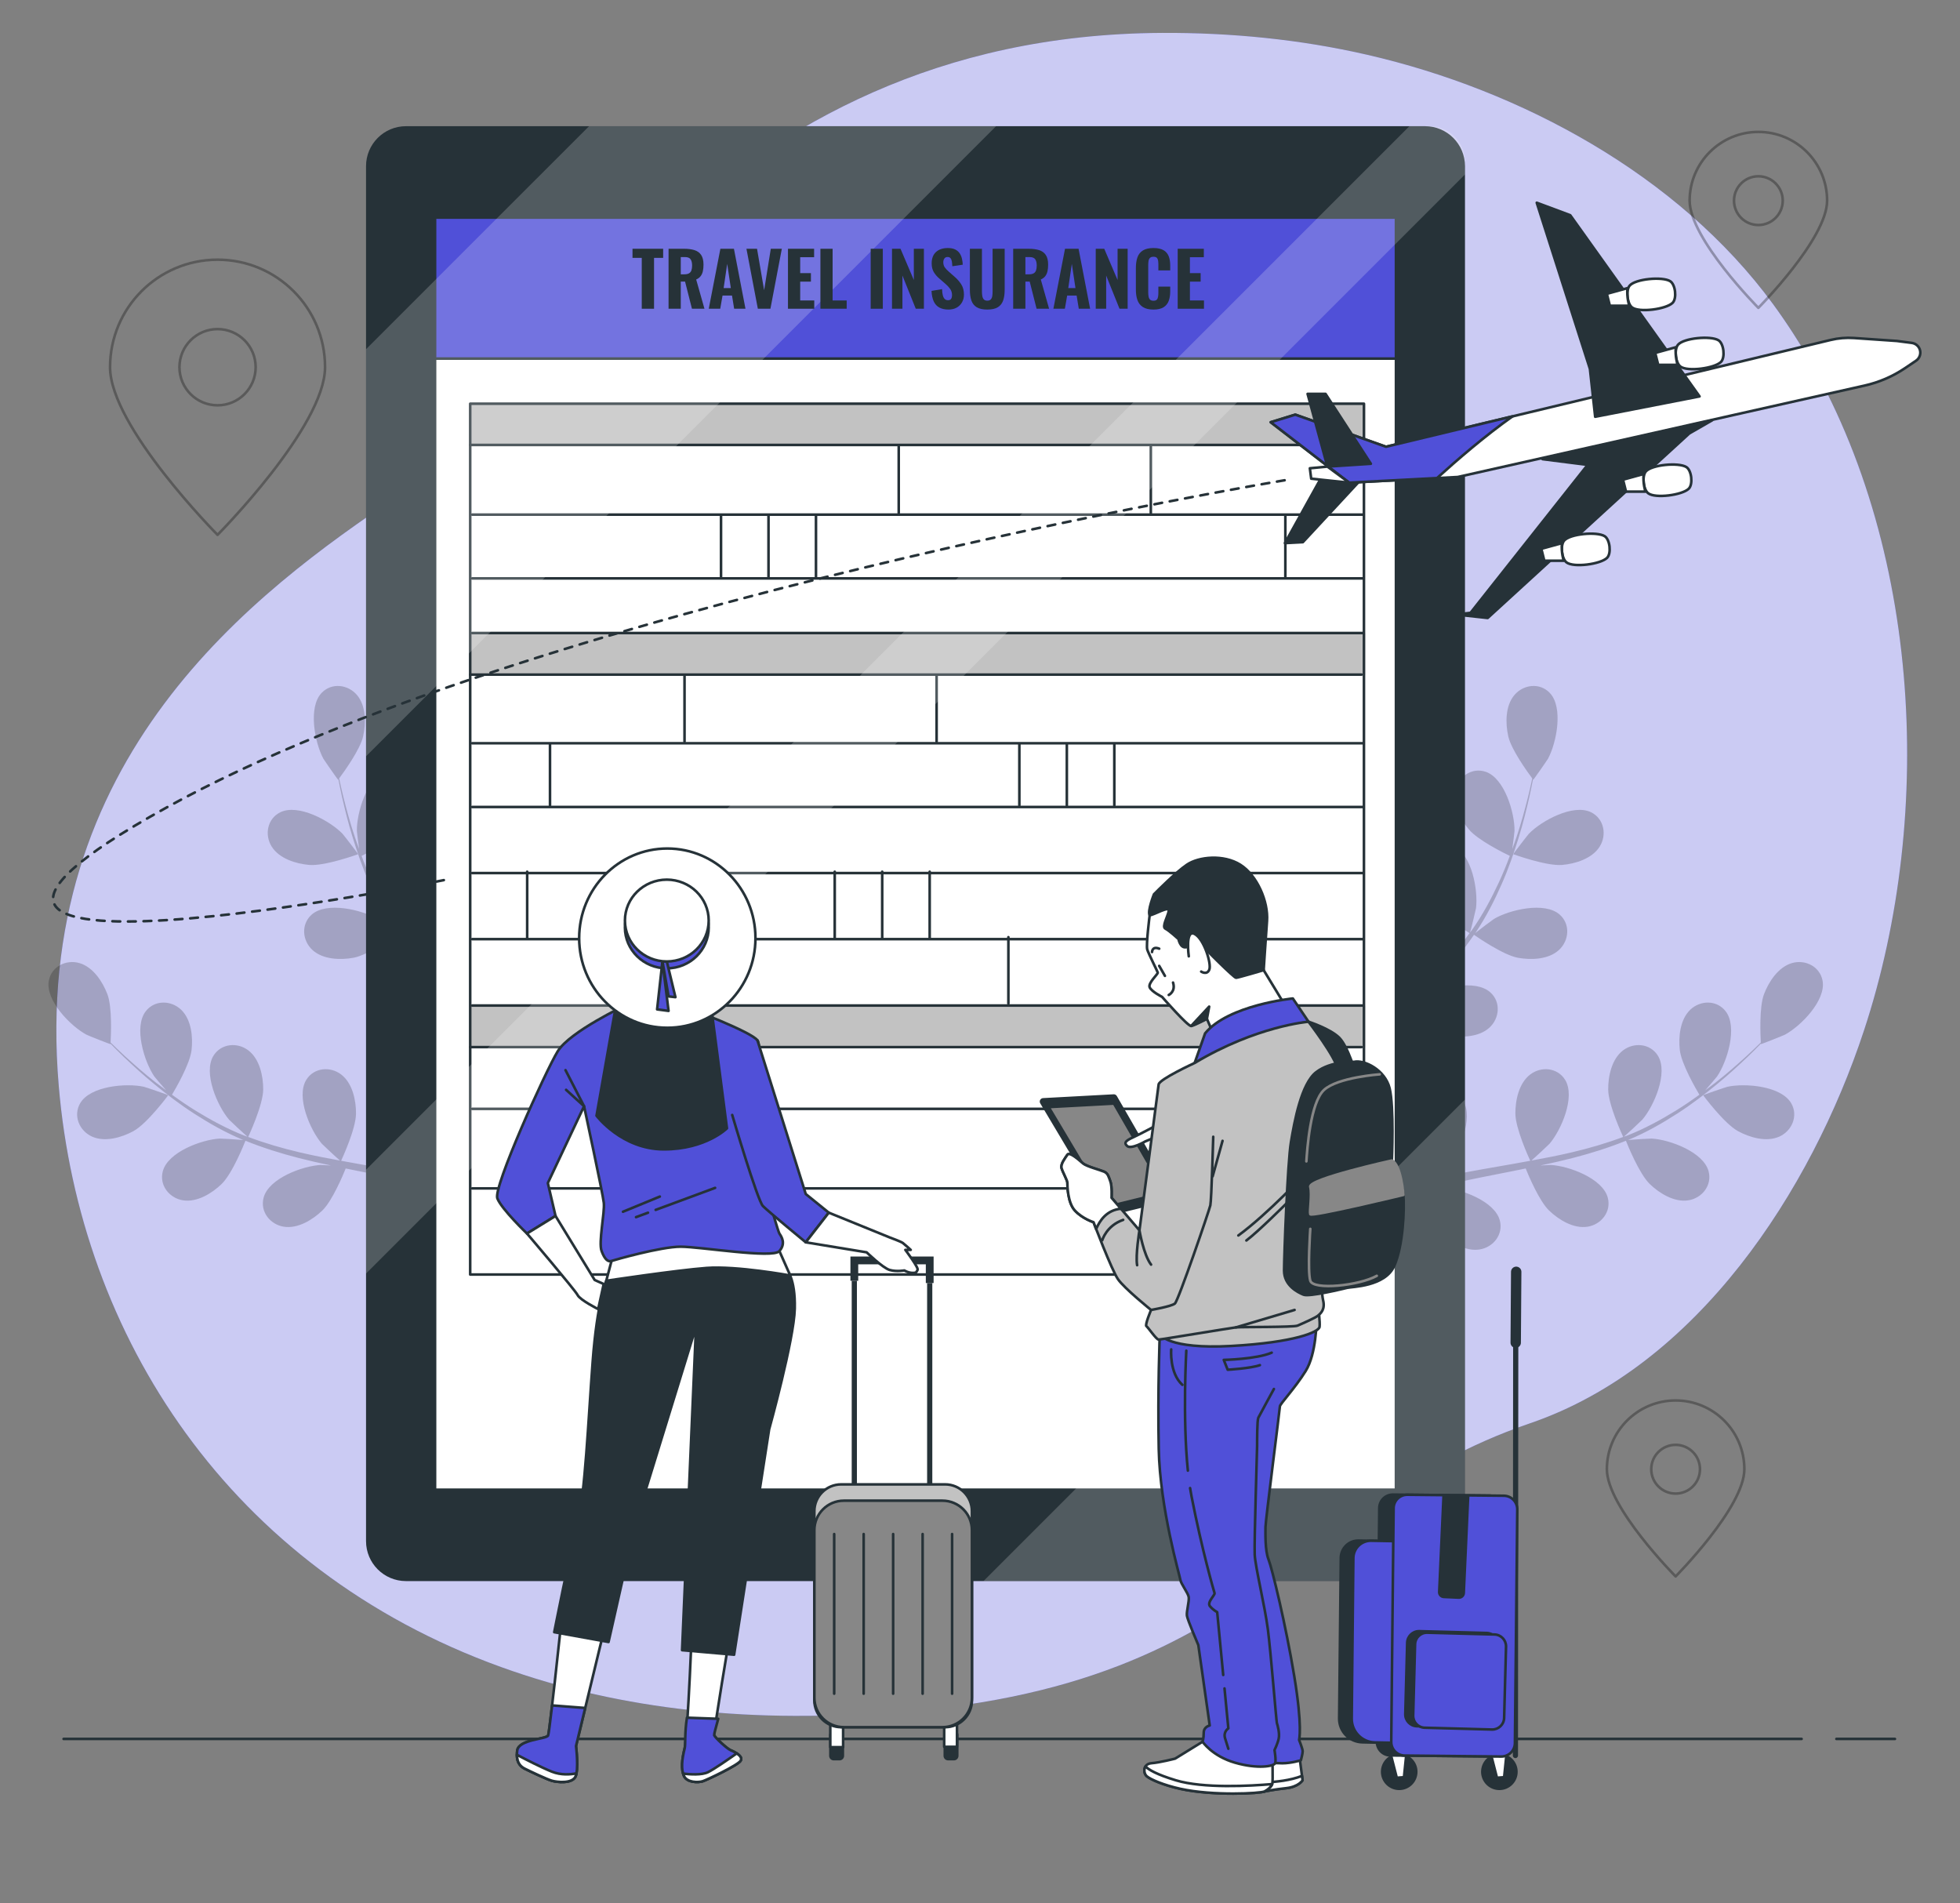 <svg width="755" height="733" viewBox="0 0 755 733" fill="none" xmlns="http://www.w3.org/2000/svg">
<rect x="0" y="0" width="755" height="733" fill="#808080" stroke="none"/>
<path d="M718.003 396.938C697.654 458.615 653.815 526.211 589.301 548.216C491.822 581.474 483.114 661.42 306.195 660.874C278.611 660.791 253.007 657.904 229.384 652.625C216.685 649.79 204.554 646.247 193.011 642.068C88.206 604.262 30.824 514.354 22.635 418.279C11.846 291.918 97.838 228.167 153.875 190.62C209.912 153.072 273.808 13.502 447.735 12.673C474.253 12.558 500.815 15.156 526.686 21.107C585.744 34.665 646.509 67.357 683.011 117.169C685.751 120.912 688.375 124.749 690.898 128.663C740.131 205.268 745.752 312.854 718.003 396.938Z" fill="#5050D8"/>
<path opacity="0.7" d="M718.003 396.938C697.654 458.615 653.815 526.211 589.301 548.216C491.822 581.474 483.114 661.42 306.195 660.874C278.611 660.791 253.007 657.904 229.384 652.625C216.685 649.79 204.554 646.247 193.011 642.068C88.206 604.262 30.824 514.354 22.635 418.279C11.846 291.918 97.838 228.167 153.875 190.62C209.912 153.072 273.808 13.502 447.735 12.673C474.253 12.558 500.815 15.156 526.686 21.107C585.744 34.665 646.509 67.357 683.011 117.169C685.751 120.912 688.375 124.749 690.898 128.663C740.131 205.268 745.752 312.854 718.003 396.938Z" fill="white"/>
<path d="M707.383 669.759H729.938" stroke="#263238" stroke-miterlimit="10" stroke-linecap="round" stroke-linejoin="round"/>
<path d="M24.496 669.759H693.986" stroke="#263238" stroke-miterlimit="10" stroke-linecap="round" stroke-linejoin="round"/>
<path opacity="0.3" d="M83.801 100.021C60.931 100.021 42.392 118.56 42.392 141.43C42.392 164.301 83.801 206.006 83.801 206.006C83.801 206.006 125.211 164.301 125.211 141.43C125.211 118.561 106.67 100.021 83.801 100.021ZM83.801 156.109C75.696 156.109 69.124 149.537 69.124 141.432C69.124 133.326 75.696 126.754 83.801 126.754C91.907 126.754 98.479 133.326 98.479 141.432C98.479 149.537 91.907 156.109 83.801 156.109Z" stroke="black" stroke-miterlimit="10" stroke-linecap="round" stroke-linejoin="round"/>
<path opacity="0.3" d="M645.454 539.4C630.83 539.4 618.975 551.255 618.975 565.879C618.975 580.502 645.454 607.17 645.454 607.17C645.454 607.17 671.933 580.502 671.933 565.879C671.933 551.255 660.077 539.4 645.454 539.4ZM645.454 575.264C640.271 575.264 636.068 571.062 636.068 565.878C636.068 560.693 640.269 556.492 645.454 556.492C650.638 556.492 654.839 560.693 654.839 565.878C654.839 571.062 650.637 575.264 645.454 575.264Z" stroke="black" stroke-miterlimit="10" stroke-linecap="round" stroke-linejoin="round"/>
<path opacity="0.3" d="M677.333 50.804C662.709 50.804 650.854 62.658 650.854 77.283C650.854 91.906 677.333 118.573 677.333 118.573C677.333 118.573 703.811 91.906 703.811 77.283C703.811 62.66 691.957 50.804 677.333 50.804ZM677.333 86.668C672.15 86.668 667.947 82.467 667.947 77.283C667.947 72.1 672.148 67.897 677.333 67.897C682.516 67.897 686.718 72.098 686.718 77.283C686.718 82.466 682.517 86.668 677.333 86.668Z" stroke="black" stroke-miterlimit="10" stroke-linecap="round" stroke-linejoin="round"/>
<g opacity="0.2">
<path d="M669.465 435.659C664.147 432.76 656.065 421.847 656.059 421.839C655.976 421.726 664.869 418.695 665.452 418.569C672.201 417.101 686.105 418.235 689.986 424.925C692.78 429.744 690.298 435.558 685.427 437.761C680.451 440.011 673.997 438.126 669.465 435.659Z" fill="black"/>
<path d="M635.527 456.065C631.335 452.031 626.681 440.305 626.316 439.37C619.785 442.017 612.87 444.203 605.749 446.031C601.679 447.08 597.547 448.009 593.392 448.89C595.348 448.771 597.099 448.679 597.345 448.691C604.242 449.059 617.351 453.824 619.327 461.301C620.752 466.689 616.822 471.638 611.541 472.478C606.15 473.335 600.418 469.811 596.702 466.235C592.929 462.607 588.763 452.689 587.695 450.05C586.098 450.371 584.507 450.709 582.909 451.024C575.239 452.536 567.578 454.01 560.109 455.687C557.476 456.276 554.905 456.955 552.331 457.623C554.07 457.519 555.534 457.445 555.759 457.457C562.655 457.825 575.765 462.59 577.741 470.067C579.164 475.455 575.234 480.406 569.955 481.244C564.561 482.099 558.832 478.577 555.116 475C551.515 471.537 547.588 462.417 546.303 459.288C543.687 460.052 541.066 460.812 538.566 461.67C536.871 462.295 535.197 462.777 533.531 463.501C531.866 464.181 530.216 464.855 528.584 465.522C525.488 466.921 522.284 468.346 519.298 469.788C517.213 470.776 515.245 471.754 513.259 472.735C515.872 472.118 521.014 471.015 521.455 470.973C528.327 470.29 542.006 473.015 545.094 480.107C547.317 485.216 544.183 490.705 539.089 492.332C533.89 493.996 527.693 491.382 523.477 488.41C518.835 485.136 512.661 474.707 511.898 473.398C508.618 475.031 505.443 476.652 502.472 478.228C495.903 481.694 490.127 484.945 485.29 487.763L482.182 483.758C487.259 480.937 493.371 477.655 500.376 474.155C503.699 472.483 507.285 470.762 510.985 469.031C510.715 468.096 509.208 462.773 508.428 457.626C502.615 457.127 492.433 452.19 491.124 451.543C489.287 454.714 487.534 457.817 485.926 460.772C482.545 466.945 479.656 472.56 477.251 477.403L473.889 473.072C476.195 468.723 478.872 463.833 481.927 458.529C483.777 455.301 485.819 451.886 487.947 448.403C486.814 447.441 477.606 439.518 475.194 434.368C473.009 429.696 471.52 423.136 474.069 418.306C476.563 413.579 482.518 411.457 487.16 414.542C493.6 418.824 493.882 432.769 492.006 439.417C491.896 439.809 490.219 443.929 489.12 446.51C489.998 445.091 490.835 443.704 491.756 442.253C493.557 439.373 495.44 436.553 497.456 433.511C498.48 432.076 499.516 430.627 500.561 429.162C501.569 427.689 502.817 426.259 503.95 424.789C506.646 421.434 509.541 418.166 512.53 414.939C510.013 413.354 501.152 407.599 498.271 403.293C495.401 399.005 492.938 392.749 494.727 387.588C496.476 382.537 502.042 379.536 507.095 381.882C514.111 385.139 516.502 398.883 515.655 405.737C515.604 406.164 514.441 411.014 513.752 413.666C515.564 411.74 517.363 409.809 519.26 407.921C524.734 402.466 530.447 397.117 536.12 391.755C537.86 390.113 539.572 388.457 541.294 386.804C540.391 386.251 529.712 379.638 526.484 374.814C523.614 370.528 521.15 364.269 522.938 359.11C524.688 354.058 530.254 351.057 535.307 353.405C542.322 356.662 544.714 370.405 543.866 377.259C543.803 377.774 542.122 384.752 541.607 386.504C545.397 382.864 549.138 379.204 552.681 375.443C557.576 370.263 562.092 364.908 566.084 359.398C565.663 359.141 554.487 352.289 551.18 347.35C548.311 343.063 545.846 336.803 547.635 331.645C549.384 326.593 554.949 323.592 560.004 325.94C567.019 329.197 569.41 342.938 568.563 349.793C568.495 350.33 566.684 357.835 566.259 359.173C566.494 358.844 566.776 358.531 567.008 358.2C571.196 352.263 574.505 345.987 577.317 339.958C578.958 336.458 580.33 333.021 581.591 329.648C579.377 328.585 569.32 323.617 565.853 319.501C562.529 315.554 559.393 309.604 560.605 304.282C561.791 299.069 566.992 295.475 572.273 297.252C579.603 299.72 583.491 313.116 583.4 320.021C583.396 320.396 582.922 324.209 582.539 326.98C583.085 325.448 583.678 323.88 584.169 322.402C586.036 316.859 587.402 311.668 588.576 307.06C589.221 304.434 589.755 302.049 590.228 299.809C588.601 297.635 582.155 288.784 580.995 283.628C579.865 278.596 579.823 271.869 583.35 267.701C586.805 263.62 593.079 262.828 596.945 266.838C602.315 272.404 599.592 286.085 596.33 292.174C596.046 292.7 590.693 300.421 590.607 300.31C590.607 300.31 590.527 300.204 590.507 300.179C590.096 302.343 589.627 304.656 589.064 307.174C587.989 311.817 586.733 317.052 584.979 322.655C583.242 328.262 581.197 334.305 578.471 340.474C575.744 346.663 572.559 353.033 568.43 359.17C568.385 359.239 568.326 359.306 568.279 359.375C570.045 357.955 575.114 354.147 575.536 353.9C581.491 350.403 595.054 347.142 600.83 352.289C604.989 355.997 604.443 362.295 600.501 365.908C596.475 369.595 589.753 369.818 584.679 368.885C578.958 367.833 568.608 360.619 567.786 360.043C563.801 365.854 559.238 371.492 554.308 376.945C551.491 380.065 548.558 383.12 545.578 386.147C547.145 384.967 548.553 383.924 548.766 383.8C554.723 380.302 568.283 377.043 574.058 382.19C578.219 385.898 577.671 392.195 573.729 395.807C569.705 399.495 562.982 399.719 557.909 398.785C552.761 397.838 543.814 391.867 541.467 390.254C540.312 391.402 539.171 392.563 538.011 393.708C532.448 399.2 526.871 404.654 521.568 410.174C519.696 412.117 517.926 414.1 516.149 416.077C517.54 415.032 518.722 414.164 518.915 414.049C524.872 410.551 538.433 407.293 544.207 412.439C548.366 416.148 547.822 422.446 543.879 426.057C539.855 429.744 533.131 429.968 528.057 429.034C523.145 428.132 514.836 422.693 512.039 420.79C510.279 422.869 508.511 424.951 506.899 427.047C505.832 428.503 504.702 429.83 503.71 431.352C502.697 432.836 501.692 434.308 500.698 435.764C498.889 438.642 497.002 441.596 495.306 444.446C494.112 446.42 493.011 448.323 491.895 450.235C493.735 448.279 497.416 444.523 497.758 444.245C501.318 441.348 508.208 438.063 514.338 437.411C514.862 436.98 515.418 436.597 516.015 436.27C520.705 433.703 526.843 435.217 529.011 440.352C532.021 447.476 524.563 459.265 519.331 463.772C519.022 464.038 515.352 466.55 513.01 468.097C514.525 467.398 515.988 466.701 517.556 466.001C520.648 464.594 523.775 463.281 527.135 461.853C528.782 461.221 530.444 460.585 532.125 459.941C533.776 459.267 535.607 458.764 537.362 458.163C541.461 456.854 545.681 455.724 549.954 454.682C548.728 451.971 544.513 442.283 544.486 437.102C544.458 431.943 545.856 425.364 550.193 422.048C554.439 418.799 560.735 419.365 563.656 424.111C567.711 430.698 562.125 443.479 557.638 448.729C557.357 449.056 553.714 452.461 551.675 454.292C554.249 453.685 556.816 453.067 559.44 452.538C567.014 451.009 574.729 449.697 582.42 448.355C584.777 447.946 587.119 447.509 589.465 447.08C589.019 446.12 583.761 434.713 583.727 428.909C583.699 423.75 585.097 417.172 589.434 413.855C593.68 410.608 599.976 411.173 602.897 415.919C606.952 422.506 601.367 435.288 596.879 440.537C596.541 440.932 591.29 445.824 589.895 447.002C595.062 446.058 600.204 445.067 605.233 443.886C612.174 442.265 618.894 440.291 625.262 437.898C625.053 437.45 619.512 425.57 619.479 419.626C619.45 414.467 620.848 407.889 625.185 404.571C629.432 401.323 635.726 401.89 638.649 406.636C642.704 413.221 637.117 426.005 632.629 431.252C632.276 431.666 626.624 436.924 625.532 437.803C625.911 437.66 626.318 437.554 626.693 437.408C633.461 434.765 639.685 431.355 645.356 427.878C648.654 425.864 651.695 423.753 654.608 421.636C653.349 419.529 647.7 409.836 647.08 404.49C646.486 399.364 647.152 392.673 651.099 388.9C654.964 385.207 661.284 385.077 664.709 389.473C669.463 395.575 665.313 408.893 661.429 414.603C661.217 414.915 658.722 417.833 656.871 419.933C658.171 418.958 659.532 417.973 660.758 417.014C665.371 413.42 669.376 409.845 672.895 406.649C674.883 404.816 676.643 403.119 678.271 401.513C678.116 398.802 677.62 387.864 679.498 382.924C681.331 378.102 685.006 372.471 690.248 370.94C695.38 369.441 701.048 372.241 702.062 377.718C703.469 385.325 693.65 395.232 687.571 398.512C687.045 398.794 678.321 402.281 678.309 402.141C678.309 402.141 678.302 402.008 678.3 401.978C676.762 403.553 675.094 405.226 673.236 407.014C669.778 410.293 665.843 413.966 661.287 417.674C656.746 421.392 651.707 425.303 646.027 428.945C640.341 432.601 634.17 436.159 627.34 439.001C627.263 439.032 627.177 439.056 627.101 439.088C629.357 438.877 635.686 438.5 636.174 438.527C643.07 438.893 656.181 443.659 658.158 451.135C659.581 456.523 655.65 461.474 650.37 462.313C644.972 463.165 639.243 459.641 635.527 456.065Z" fill="black"/>
<path d="M582.918 329.007C582.786 328.958 588.533 321.524 588.949 321.097C593.77 316.151 605.991 309.427 612.92 312.867C617.91 315.344 619.047 321.563 616.197 326.087C613.289 330.708 606.864 332.698 601.725 333.137C595.69 333.654 582.929 329.01 582.918 329.007Z" fill="black"/>
</g>
<g opacity="0.2">
<path d="M51.399 435.659C56.718 432.76 64.799 421.847 64.805 421.839C64.888 421.726 55.996 418.695 55.412 418.569C48.664 417.101 34.76 418.235 30.878 424.925C28.084 429.744 30.566 435.558 35.437 437.761C40.413 440.011 46.868 438.126 51.399 435.659Z" fill="black"/>
<path d="M85.338 456.065C89.53 452.031 94.184 440.305 94.55 439.37C101.082 442.017 107.997 444.203 115.118 446.031C119.188 447.08 123.32 448.009 127.475 448.89C125.519 448.771 123.768 448.679 123.522 448.691C116.625 449.059 103.516 453.824 101.54 461.301C100.115 466.689 104.045 471.638 109.326 472.478C114.717 473.335 120.449 469.811 124.165 466.235C127.938 462.607 132.104 452.689 133.172 450.05C134.769 450.371 136.36 450.709 137.958 451.024C145.628 452.536 153.289 454.01 160.758 455.687C163.391 456.276 165.962 456.955 168.536 457.623C166.797 457.519 165.333 457.445 165.108 457.457C158.212 457.825 145.102 462.59 143.126 470.067C141.703 475.455 145.632 480.406 150.912 481.244C156.306 482.099 162.035 478.577 165.751 475C169.352 471.537 173.279 462.417 174.563 459.288C177.18 460.052 179.801 460.812 182.303 461.67C183.997 462.295 185.671 462.777 187.338 463.501C189.003 464.181 190.652 464.855 192.284 465.522C195.38 466.921 198.584 468.346 201.57 469.788C203.656 470.776 205.624 471.754 207.61 472.735C204.996 472.118 199.854 471.015 199.414 470.973C192.542 470.29 178.863 473.015 175.774 480.107C173.552 485.216 176.685 490.705 181.779 492.332C186.979 493.996 193.175 491.382 197.392 488.41C202.033 485.136 208.207 474.707 208.97 473.398C212.25 475.031 215.426 476.652 218.396 478.228C224.965 481.694 230.741 484.945 235.579 487.763L238.687 483.758C233.609 480.937 227.497 477.655 220.493 474.155C217.169 472.483 213.583 470.762 209.884 469.031C210.154 468.096 211.66 462.773 212.44 457.626C218.253 457.127 228.435 452.19 229.744 451.543C231.581 454.714 233.335 457.817 234.942 460.772C238.323 466.945 241.213 472.56 243.618 477.403L246.979 473.072C244.673 468.723 241.997 463.833 238.941 458.529C237.091 455.301 235.049 451.886 232.922 448.403C234.054 447.441 243.262 439.518 245.675 434.368C247.86 429.696 249.348 423.136 246.8 418.306C244.305 413.579 238.35 411.457 233.709 414.542C227.268 418.824 226.985 432.769 228.862 439.417C228.972 439.809 230.649 443.929 231.748 446.51C230.871 445.091 230.034 443.704 229.112 442.253C227.312 439.373 225.428 436.553 223.412 433.511C222.388 432.076 221.352 430.627 220.307 429.162C219.3 427.689 218.051 426.259 216.919 424.789C214.222 421.434 211.327 418.166 208.338 414.939C210.855 413.354 219.716 407.599 222.598 403.293C225.468 399.005 227.93 392.749 226.142 387.588C224.392 382.537 218.826 379.536 213.773 381.882C206.758 385.139 204.366 398.883 205.214 405.737C205.265 406.164 206.427 411.014 207.117 413.666C205.304 411.74 203.505 409.809 201.608 407.921C196.134 402.466 190.422 397.117 184.748 391.755C183.008 390.113 181.297 388.457 179.575 386.804C180.478 386.251 191.156 379.638 194.385 374.814C197.254 370.528 199.718 364.269 197.93 359.11C196.181 354.058 190.615 351.057 185.561 353.405C178.546 356.662 176.154 370.405 177.002 377.259C177.065 377.774 178.747 384.752 179.261 386.504C175.471 382.864 171.73 379.204 168.188 375.443C163.293 370.263 158.776 364.908 154.785 359.398C155.205 359.141 166.381 352.289 169.688 347.35C172.558 343.063 175.022 336.803 173.233 331.645C171.484 326.593 165.92 323.592 160.865 325.94C153.85 329.197 151.458 342.938 152.305 349.793C152.373 350.33 154.184 357.835 154.61 359.173C154.374 358.844 154.092 358.531 153.86 358.2C149.672 352.263 146.364 345.987 143.551 339.958C141.911 336.458 140.538 333.021 139.278 329.648C141.491 328.585 151.548 323.617 155.015 319.501C158.339 315.554 161.476 309.604 160.263 304.282C159.079 299.069 153.877 295.475 148.596 297.252C141.265 299.72 137.378 313.116 137.468 320.021C137.473 320.396 137.946 324.209 138.329 326.98C137.783 325.448 137.191 323.88 136.699 322.402C134.832 316.859 133.466 311.668 132.293 307.06C131.647 304.434 131.113 302.049 130.64 299.809C132.267 297.635 138.714 288.784 139.873 283.628C141.003 278.596 141.045 271.869 137.518 267.701C134.063 263.62 127.79 262.828 123.923 266.838C118.553 272.404 121.277 286.085 124.539 292.174C124.822 292.7 130.175 300.421 130.261 300.31C130.261 300.31 130.341 300.204 130.361 300.179C130.773 302.343 131.242 304.656 131.804 307.174C132.879 311.817 134.137 317.052 135.889 322.655C137.626 328.262 139.67 334.305 142.398 340.474C145.124 346.663 148.309 353.033 152.438 359.17C152.483 359.239 152.542 359.306 152.589 359.375C150.823 357.955 145.755 354.147 145.332 353.9C139.377 350.403 125.814 347.142 120.039 352.289C115.88 355.997 116.426 362.295 120.367 365.908C124.394 369.595 131.115 369.818 136.189 368.885C141.911 367.833 152.26 360.619 153.082 360.043C157.068 365.854 161.631 371.492 166.56 376.945C169.377 380.065 172.31 383.12 175.29 386.147C173.723 384.967 172.315 383.924 172.102 383.8C166.146 380.302 152.586 377.043 146.81 382.19C142.65 385.898 143.197 392.195 147.139 395.807C151.164 399.495 157.886 399.719 162.959 398.785C168.108 397.838 177.055 391.867 179.401 390.254C180.556 391.402 181.698 392.563 182.857 393.708C188.42 399.2 193.997 404.654 199.301 410.174C201.172 412.117 202.942 414.1 204.719 416.077C203.329 415.032 202.146 414.164 201.953 414.049C195.997 410.551 182.435 407.293 176.661 412.439C172.502 416.148 173.046 422.446 176.99 426.057C181.013 429.744 187.737 429.968 192.812 429.034C197.723 428.132 206.032 422.693 208.83 420.79C210.59 422.869 212.357 424.951 213.969 427.047C215.037 428.503 216.166 429.83 217.158 431.352C218.172 432.836 219.176 434.308 220.17 435.764C221.98 438.642 223.866 441.596 225.563 444.446C226.757 446.42 227.858 448.323 228.974 450.235C227.134 448.279 223.453 444.523 223.111 444.245C219.55 441.348 212.66 438.063 206.53 437.411C206.007 436.98 205.45 436.597 204.853 436.27C200.163 433.703 194.026 435.217 191.857 440.352C188.847 447.476 196.306 459.265 201.537 463.772C201.846 464.038 205.517 466.55 207.859 468.097C206.343 467.398 204.88 466.701 203.312 466.001C200.221 464.594 197.093 463.281 193.733 461.853C192.086 461.221 190.425 460.585 188.743 459.941C187.092 459.267 185.261 458.764 183.506 458.163C179.407 456.854 175.188 455.724 170.914 454.682C172.14 451.971 176.355 442.283 176.382 437.102C176.411 431.943 175.013 425.364 170.676 422.048C166.428 418.799 160.133 419.365 157.211 424.111C153.156 430.698 158.742 443.479 163.229 448.729C163.51 449.056 167.153 452.461 169.192 454.292C166.618 453.685 164.051 453.067 161.427 452.538C153.853 451.009 146.138 449.697 138.447 448.355C136.09 447.946 133.749 447.509 131.401 447.08C131.848 446.12 137.106 434.713 137.139 428.909C137.168 423.75 135.77 417.172 131.433 413.855C127.187 410.608 120.891 411.173 117.97 415.919C113.915 422.506 119.5 435.288 123.988 440.537C124.326 440.932 129.577 445.824 130.972 447.002C125.805 446.058 120.663 445.067 115.634 443.886C108.692 442.265 101.973 440.291 95.605 437.898C95.814 437.45 101.355 425.57 101.388 419.626C101.416 414.467 100.018 407.889 95.681 404.571C91.435 401.323 85.139 401.89 82.218 406.636C78.163 413.221 83.75 426.005 88.238 431.252C88.591 431.666 94.243 436.924 95.335 437.803C94.956 437.66 94.549 437.554 94.174 437.408C87.406 434.765 81.182 431.355 75.51 427.878C72.213 425.864 69.172 423.753 66.259 421.636C67.518 419.529 73.167 409.836 73.787 404.49C74.381 399.364 73.714 392.673 69.768 388.9C65.903 385.207 59.583 385.077 56.158 389.473C51.404 395.575 55.554 408.893 59.438 414.603C59.649 414.915 62.145 417.833 63.995 419.933C62.696 418.958 61.335 417.973 60.109 417.014C55.496 413.42 51.491 409.845 47.971 406.649C45.984 404.816 44.224 403.119 42.595 401.513C42.751 398.802 43.247 387.864 41.369 382.924C39.536 378.102 35.861 372.471 30.619 370.94C25.487 369.441 19.819 372.241 18.805 377.718C17.398 385.325 27.217 395.232 33.295 398.512C33.822 398.794 42.546 402.281 42.558 402.141C42.558 402.141 42.565 402.008 42.567 401.978C44.105 403.553 45.773 405.226 47.631 407.014C51.088 410.293 55.024 413.966 59.578 417.674C64.121 421.392 69.159 425.303 74.838 428.945C80.525 432.601 86.695 436.159 93.525 439.001C93.602 439.032 93.688 439.056 93.765 439.088C91.507 438.877 85.18 438.5 84.691 438.527C77.795 438.893 64.684 443.659 62.708 451.135C61.284 456.523 65.214 461.474 70.495 462.313C75.892 463.165 81.621 459.641 85.338 456.065Z" fill="black"/>
<path d="M137.946 329.007C138.078 328.958 132.331 321.524 131.915 321.097C127.094 316.151 114.873 309.427 107.944 312.867C102.954 315.344 101.817 321.563 104.667 326.087C107.574 330.708 114 332.698 119.139 333.137C125.174 333.654 137.935 329.01 137.946 329.007Z" fill="black"/>
</g>
<path d="M548.92 608.968H156.396C147.893 608.968 140.998 602.075 140.998 593.57V64.001C140.998 55.497 147.893 48.602 156.396 48.602H548.92C557.423 48.602 564.318 55.497 564.318 64.001V593.571C564.318 602.075 557.423 608.968 548.92 608.968Z" fill="#263238"/>
<path d="M537.735 83.79H167.58V573.78H537.735V83.79Z" fill="white" stroke="#263238" stroke-miterlimit="10" stroke-linecap="round" stroke-linejoin="round"/>
<path d="M525.846 387.419H181.119V403.3H525.846V387.419Z" fill="#C2C2C2"/>
<path d="M181.119 403.302H524.47" stroke="#263238" stroke-miterlimit="10" stroke-linecap="round" stroke-linejoin="round"/>
<path d="M181.877 387.291H525.104" stroke="#263238" stroke-miterlimit="10" stroke-linecap="round" stroke-linejoin="round"/>
<path d="M525.104 361.719H181.877" stroke="#263238" stroke-miterlimit="10" stroke-linecap="round" stroke-linejoin="round"/>
<path d="M525.104 427.084H181.877" stroke="#263238" stroke-miterlimit="10" stroke-linecap="round" stroke-linejoin="round"/>
<path d="M525.104 457.723H181.877" stroke="#263238" stroke-miterlimit="10" stroke-linecap="round" stroke-linejoin="round"/>
<path d="M525.846 243.949H181.119V259.83H525.846V243.949Z" fill="#C2C2C2"/>
<path d="M525.846 155.487H181.119V171.368H525.846V155.487Z" fill="#C2C2C2"/>
<path d="M525.399 155.487H181.119V490.894H525.399V155.487Z" stroke="#263238" stroke-miterlimit="10" stroke-linecap="round" stroke-linejoin="round"/>
<path d="M181.119 171.368H524.47" stroke="#263238" stroke-miterlimit="10" stroke-linecap="round" stroke-linejoin="round"/>
<path d="M181.119 259.832H524.47" stroke="#263238" stroke-miterlimit="10" stroke-linecap="round" stroke-linejoin="round"/>
<path d="M181.877 198.217H525.104" stroke="#263238" stroke-miterlimit="10" stroke-linecap="round" stroke-linejoin="round"/>
<path d="M346.195 197.582V172.027" stroke="#263238" stroke-miterlimit="10" stroke-linecap="round" stroke-linejoin="round"/>
<path d="M181.877 222.775H525.104" stroke="#263238" stroke-miterlimit="10" stroke-linecap="round" stroke-linejoin="round"/>
<path d="M181.877 243.821H525.104" stroke="#263238" stroke-miterlimit="10" stroke-linecap="round" stroke-linejoin="round"/>
<path d="M277.742 222.142V198.675" stroke="#263238" stroke-miterlimit="10" stroke-linecap="round" stroke-linejoin="round"/>
<path d="M296.031 222.142V198.675" stroke="#263238" stroke-miterlimit="10" stroke-linecap="round" stroke-linejoin="round"/>
<path d="M314.318 222.142V198.675" stroke="#263238" stroke-miterlimit="10" stroke-linecap="round" stroke-linejoin="round"/>
<path d="M495.119 222.142V198.675" stroke="#263238" stroke-miterlimit="10" stroke-linecap="round" stroke-linejoin="round"/>
<path d="M443.299 197.582V172.027" stroke="#263238" stroke-miterlimit="10" stroke-linecap="round" stroke-linejoin="round"/>
<path d="M525.104 286.264H181.877" stroke="#263238" stroke-miterlimit="10" stroke-linecap="round" stroke-linejoin="round"/>
<path d="M360.787 285.63V260.074" stroke="#263238" stroke-miterlimit="10" stroke-linecap="round" stroke-linejoin="round"/>
<path d="M388.434 386.507V360.952" stroke="#263238" stroke-miterlimit="10" stroke-linecap="round" stroke-linejoin="round"/>
<path d="M525.104 310.823H181.877" stroke="#263238" stroke-miterlimit="10" stroke-linecap="round" stroke-linejoin="round"/>
<path d="M525.104 336.271H181.877" stroke="#263238" stroke-miterlimit="10" stroke-linecap="round" stroke-linejoin="round"/>
<path d="M429.24 310.19V286.724" stroke="#263238" stroke-miterlimit="10" stroke-linecap="round" stroke-linejoin="round"/>
<path d="M410.951 310.19V286.724" stroke="#263238" stroke-miterlimit="10" stroke-linecap="round" stroke-linejoin="round"/>
<path d="M392.662 310.19V286.724" stroke="#263238" stroke-miterlimit="10" stroke-linecap="round" stroke-linejoin="round"/>
<path d="M211.863 310.19V286.724" stroke="#263238" stroke-miterlimit="10" stroke-linecap="round" stroke-linejoin="round"/>
<path d="M358.115 361.563V335.744" stroke="#263238" stroke-miterlimit="10" stroke-linecap="round" stroke-linejoin="round"/>
<path d="M339.828 361.563V335.744" stroke="#263238" stroke-miterlimit="10" stroke-linecap="round" stroke-linejoin="round"/>
<path d="M321.539 361.563V335.744" stroke="#263238" stroke-miterlimit="10" stroke-linecap="round" stroke-linejoin="round"/>
<path d="M203.07 361.563V335.744" stroke="#263238" stroke-miterlimit="10" stroke-linecap="round" stroke-linejoin="round"/>
<path d="M263.682 285.63V260.074" stroke="#263238" stroke-miterlimit="10" stroke-linecap="round" stroke-linejoin="round"/>
<path d="M537.735 83.79H167.58V138.108H537.735V83.79Z" fill="#5050D8" stroke="#263238" stroke-miterlimit="10" stroke-linecap="round" stroke-linejoin="round"/>
<path opacity="0.2" d="M140.998 134.507V291.286L383.682 48.602H226.903L140.998 134.507Z" fill="white"/>
<path opacity="0.2" d="M564.318 67.193V62.28C564.318 54.725 558.194 48.601 550.639 48.601H542.916L140.998 450.522V490.514L564.318 67.193Z" fill="white"/>
<path opacity="0.2" d="M564.319 580.273V423.494L378.844 608.968H535.623L564.319 580.273Z" fill="white"/>
<path d="M582.997 678.731C580.964 675.733 576.887 674.949 573.887 676.982C570.889 679.015 570.105 683.092 572.138 686.092C574.171 689.091 578.249 689.874 581.248 687.841C584.247 685.808 585.03 681.729 582.997 678.731Z" fill="#263238" stroke="#263238" stroke-miterlimit="10" stroke-linecap="round" stroke-linejoin="round"/>
<path d="M573.076 670.86L576.629 684.717L579.404 684.504L580.829 670.609L573.076 670.86Z" fill="white" stroke="#263238" stroke-miterlimit="10" stroke-linecap="round" stroke-linejoin="round"/>
<path d="M544.409 678.731C542.377 675.733 538.299 674.949 535.3 676.982C532.302 679.015 531.517 683.092 533.55 686.092C535.583 689.091 539.661 689.874 542.66 687.841C545.658 685.808 546.442 681.729 544.409 678.731Z" fill="#263238" stroke="#263238" stroke-miterlimit="10" stroke-linecap="round" stroke-linejoin="round"/>
<path d="M534.486 670.86L538.041 684.717L540.815 684.504L542.24 670.609L534.486 670.86Z" fill="white" stroke="#263238" stroke-miterlimit="10" stroke-linecap="round" stroke-linejoin="round"/>
<path d="M583.86 517.142L583.744 676.141" stroke="#263238" stroke-width="2" stroke-miterlimit="10" stroke-linecap="round" stroke-linejoin="round"/>
<path d="M584.049 489.852L583.859 517.142" stroke="#263238" stroke-width="4" stroke-miterlimit="10" stroke-linecap="round" stroke-linejoin="round"/>
<path d="M572.749 676.486L535.563 676.109C532.677 676.079 530.362 673.716 530.391 670.831L531.305 580.831C531.333 577.945 533.696 575.63 536.583 575.658L573.769 576.035C576.655 576.066 578.97 578.427 578.941 581.313L578.027 671.314C577.998 674.2 575.635 676.517 572.749 676.486Z" fill="#263238" stroke="#263238" stroke-miterlimit="10" stroke-linecap="round" stroke-linejoin="round"/>
<path d="M524.873 671.061L535.565 671.276L536.354 593.608L523.293 593.369C519.568 593.331 516.519 596.32 516.481 600.043L515.854 661.856C515.803 666.888 519.841 671.009 524.873 671.061Z" fill="#263238" stroke="#263238" stroke-miterlimit="10" stroke-linecap="round" stroke-linejoin="round"/>
<path d="M529.707 671.11L540.399 671.326L541.188 593.658L528.127 593.418C524.402 593.381 521.353 596.369 521.315 600.093L520.688 661.906C520.635 666.938 524.674 671.059 529.707 671.11Z" fill="#5050D8" stroke="#263238" stroke-miterlimit="10" stroke-linecap="round" stroke-linejoin="round"/>
<path d="M578.271 676.544L541.085 676.167C538.199 676.138 535.884 673.775 535.912 670.889L536.826 580.889C536.855 578.002 539.218 575.687 542.104 575.716L579.29 576.093C582.176 576.122 584.491 578.485 584.462 581.371L583.549 671.372C583.52 674.258 581.157 676.573 578.271 676.544Z" fill="#5050D8" stroke="#263238" stroke-miterlimit="10" stroke-linecap="round" stroke-linejoin="round"/>
<path d="M555.578 575.852L553.893 613.113C553.834 614.411 554.839 615.51 556.137 615.569L561.887 615.83C563.185 615.889 564.285 614.885 564.344 613.586L566.045 575.959L555.578 575.852Z" fill="#263238"/>
<path d="M571.679 665.553L545.776 664.864C543.252 664.796 541.261 662.697 541.328 660.173L542.058 632.712C542.124 630.188 544.225 628.197 546.749 628.263L572.652 628.952C575.176 629.019 577.167 631.119 577.101 633.644L576.371 661.105C576.304 663.629 574.204 665.621 571.679 665.553Z" fill="#263238" stroke="#263238" stroke-miterlimit="10" stroke-linecap="round" stroke-linejoin="round"/>
<path d="M574.709 666.134L548.806 665.445C546.281 665.379 544.291 663.278 544.357 660.754L545.087 633.293C545.153 630.769 547.254 628.778 549.778 628.844L575.681 629.534C578.206 629.6 580.196 631.701 580.13 634.225L579.4 661.686C579.332 664.21 577.231 666.202 574.709 666.134Z" fill="#5050D8" stroke="#263238" stroke-miterlimit="10" stroke-linecap="round" stroke-linejoin="round"/>
<path d="M442.855 352.534C442.855 352.534 441.385 364.109 441.936 365.763C442.488 367.418 445.795 374.032 445.979 374.584C446.163 375.136 442.12 378.627 442.856 380.279C443.591 381.932 447.634 383.954 447.634 383.954C447.634 383.954 457.555 395.346 458.843 395.162C460.129 394.978 464.906 392.405 464.906 392.405L467.663 398.837L495.041 387.261L486.772 373.665C486.772 373.665 478.136 351.799 470.052 344.817C461.964 337.835 446.162 344.633 442.855 352.534Z" fill="white" stroke="#263238" stroke-miterlimit="10" stroke-linecap="round" stroke-linejoin="round"/>
<path d="M458.84 395.162L465.778 387.702L464.904 392.406L458.84 395.162Z" fill="#263238" stroke="#263238" stroke-miterlimit="10" stroke-linecap="round" stroke-linejoin="round"/>
<path d="M450.205 383.219C450.205 383.219 452.962 381.932 451.859 378.441" stroke="#263238" stroke-miterlimit="10" stroke-linecap="round" stroke-linejoin="round"/>
<path d="M443.773 366.681C443.773 366.681 443.773 364.293 446.53 365.395" stroke="#263238" stroke-miterlimit="10" stroke-linecap="round" stroke-linejoin="round"/>
<path d="M446.529 372.011L448.734 375.868" stroke="#263238" stroke-miterlimit="10" stroke-linecap="round" stroke-linejoin="round"/>
<path d="M477.765 333.058C471.334 329.015 461.78 329.935 457.186 333.058C452.888 335.98 445.538 343.402 444.607 344.348C444.612 344.336 444.615 344.318 444.618 344.304C444.579 344.35 444.547 344.407 444.506 344.449C444.506 344.449 441.932 350.85 442.853 352.533C444.69 352.349 450.57 348.674 450.204 350.879C449.836 353.084 447.447 356.943 448.917 357.677C450.387 358.412 453.957 361.684 453.957 361.684C453.957 361.684 454.613 365.211 456.819 364.843C459.024 364.475 460.678 360.984 462.331 363.189C463.985 365.394 475.377 376.603 476.111 376.603C476.845 376.603 486.768 373.664 486.768 373.664C486.768 373.664 487.502 362.272 488.054 354.738C488.606 347.206 484.197 337.099 477.765 333.058Z" fill="#263238" stroke="#263238" stroke-miterlimit="10" stroke-linecap="round" stroke-linejoin="round"/>
<path d="M457.921 368.336C457.921 368.336 456.451 357.863 460.126 359.7C463.801 361.536 466.74 371.275 465.822 373.48C464.903 375.684 462.699 374.214 462.699 374.214" fill="white"/>
<path d="M457.921 368.336C457.921 368.336 456.451 357.863 460.126 359.7C463.801 361.536 466.74 371.275 465.822 373.48C464.903 375.684 462.699 374.214 462.699 374.214" stroke="#263238" stroke-miterlimit="10" stroke-linecap="round" stroke-linejoin="round"/>
<path d="M464.211 397.999L460.182 409.413C460.182 409.413 472.491 402.698 484.353 398.67C496.215 394.642 504.049 393.521 504.049 393.521L498.007 384.568C498.007 384.568 473.164 387.031 464.211 397.999Z" fill="#5050D8" stroke="#263238" stroke-miterlimit="10" stroke-linecap="round" stroke-linejoin="round"/>
<path d="M401.138 424.711L426.515 467.292C426.705 467.61 427.08 467.767 427.441 467.68L451.261 461.829C451.807 461.695 452.071 461.075 451.79 460.589L429.779 422.395C429.621 422.12 429.321 421.957 429.004 421.974L401.818 423.438C401.183 423.473 400.812 424.166 401.138 424.711Z" fill="#263238" stroke="#263238" stroke-miterlimit="10" stroke-linecap="round" stroke-linejoin="round"/>
<path d="M403.947 426.4L426.783 464.718L448.845 459.299L429.105 425.046L403.947 426.4Z" fill="#878787" stroke="#263238" stroke-miterlimit="10" stroke-linecap="round" stroke-linejoin="round"/>
<path d="M445.634 433.36C445.634 433.36 438.919 436.942 436.458 438.061C433.995 439.18 432.653 440.075 434.22 441.418C435.787 442.761 441.158 439.628 441.158 439.628L445.411 437.838L445.634 433.36Z" fill="white" stroke="#263238" stroke-miterlimit="10" stroke-linecap="round" stroke-linejoin="round"/>
<path d="M500.234 674.053L501.753 685.69C501.753 685.69 500.234 688.22 495.428 688.726C490.621 689.232 487.08 689.991 487.08 689.991L488.401 678.673L500.234 674.053Z" fill="white" stroke="#263238" stroke-miterlimit="10" stroke-linecap="round" stroke-linejoin="round"/>
<path d="M501.752 685.69L501.532 684.004C497.005 685.764 491.528 686.331 487.487 686.482L487.078 689.991C487.078 689.991 490.62 689.232 495.426 688.725C500.232 688.219 501.752 685.69 501.752 685.69Z" fill="white" stroke="#263238" stroke-miterlimit="10" stroke-linecap="round" stroke-linejoin="round"/>
<path d="M465.825 669.245L452.669 677.342C452.669 677.342 446.85 678.86 443.561 679.112C440.272 679.364 440.272 682.908 441.791 684.171C443.309 685.437 448.341 687.581 454.693 688.979C467.342 691.763 485.559 690.749 487.077 689.991C488.596 689.232 489.86 687.967 490.113 686.955C490.366 685.943 490.113 676.076 490.113 676.076C490.113 676.076 470.886 673.799 465.825 669.245Z" fill="white" stroke="#263238" stroke-miterlimit="10" stroke-linecap="round" stroke-linejoin="round"/>
<path d="M452.924 685.69C445.507 683.439 442.461 681.603 441.24 680.365C440.469 681.582 440.808 683.353 441.792 684.171C443.31 685.437 448.342 687.581 454.694 688.979C467.343 691.761 485.56 690.749 487.078 689.991C488.499 689.281 489.686 688.131 490.042 687.156C481.582 687.881 463.511 688.905 452.924 685.69Z" fill="white" stroke="#263238" stroke-miterlimit="10" stroke-linecap="round" stroke-linejoin="round"/>
<path d="M507.11 508.874C507.11 508.874 507.11 521.35 502.951 528.048C498.792 534.748 493.018 540.755 493.018 541.679C493.018 542.603 487.473 585.805 487.473 588.115C487.473 590.425 487.243 597.125 488.628 600.591C490.014 604.056 495.328 626.003 498.562 645.639C501.796 665.276 500.41 670.127 500.41 670.127C500.41 670.127 501.796 673.593 501.796 674.517C501.796 675.442 501.103 677.983 501.103 677.983C501.103 677.983 497.406 679.138 493.941 679.138C490.476 679.138 488.396 678.676 488.396 678.676C488.396 678.676 488.165 674.98 488.858 673.131C489.55 671.283 489.088 666.201 489.088 665.045C489.088 663.89 480.31 604.056 480.31 599.435C480.31 594.815 480.08 545.838 480.08 545.838L478 511.878C478 511.878 490.014 511.415 507.11 508.874Z" fill="#5050D8" stroke="#263238" stroke-miterlimit="10" stroke-linecap="round" stroke-linejoin="round"/>
<path d="M490.71 534.979C490.71 534.979 485.165 545.144 484.703 546.067C484.242 546.992 484.242 555.077 484.242 556.925C484.242 558.772 483.087 593.887 483.317 598.74C483.548 603.591 487.244 618.608 488.399 627.618C489.554 636.629 491.634 662.964 491.865 663.658C492.095 664.352 493.02 667.585 492.558 669.664C492.097 671.744 490.942 674.054 490.942 674.054C490.942 674.054 491.635 677.981 491.172 679.136C490.71 680.291 484.472 681.446 475.694 678.905C466.916 676.364 463.219 670.819 463.219 670.819C463.219 670.819 463.68 669.664 463.68 667.354C463.68 665.044 465.99 664.582 465.99 664.582L461.601 633.626C461.601 633.626 457.442 623.924 457.211 622.306C456.98 620.689 458.135 616.761 457.904 615.144C457.674 613.528 454.902 610.062 454.67 608.444C454.439 606.827 446.815 580.953 446.353 558.081C445.89 535.21 446.754 513.936 446.754 513.936C446.754 513.936 452.59 516.96 470.609 515.805C488.628 514.649 495.79 514.419 504.339 510.723" fill="#5050D8"/>
<path d="M490.71 534.979C490.71 534.979 485.165 545.144 484.703 546.067C484.242 546.992 484.242 555.077 484.242 556.925C484.242 558.772 483.087 593.887 483.317 598.74C483.548 603.591 487.244 618.608 488.399 627.618C489.554 636.629 491.634 662.964 491.865 663.658C492.095 664.352 493.02 667.585 492.558 669.664C492.097 671.744 490.942 674.054 490.942 674.054C490.942 674.054 491.635 677.981 491.172 679.136C490.71 680.291 484.472 681.446 475.694 678.905C466.916 676.364 463.219 670.819 463.219 670.819C463.219 670.819 463.68 669.664 463.68 667.354C463.68 665.044 465.99 664.582 465.99 664.582L461.601 633.626C461.601 633.626 457.442 623.924 457.211 622.306C456.98 620.689 458.135 616.761 457.904 615.144C457.674 613.528 454.902 610.062 454.67 608.444C454.439 606.828 446.815 580.953 446.353 558.081C445.89 535.21 446.754 513.936 446.754 513.936C446.754 513.936 452.59 516.96 470.609 515.805C488.628 514.649 495.79 514.419 504.339 510.723" stroke="#263238" stroke-miterlimit="10" stroke-linecap="round" stroke-linejoin="round"/>
<path d="M471.686 650.311L473.163 665.704C473.163 665.704 471.14 666.969 471.898 669.5C472.657 672.03 473.163 673.547 473.163 673.547" stroke="#263238" stroke-miterlimit="10" stroke-linecap="round" stroke-linejoin="round"/>
<path d="M458.426 573.141C458.601 574.258 458.789 575.345 458.994 576.395C463.042 597.14 467.596 612.827 467.849 613.585C468.103 614.344 464.814 617.127 466.079 618.645C467.344 620.163 468.863 620.922 468.863 620.922L471.188 645.128" stroke="#263238" stroke-miterlimit="10" stroke-linecap="round" stroke-linejoin="round"/>
<path d="M456.971 520.229C456.971 520.229 455.499 545.979 457.574 566.427" stroke="#263238" stroke-miterlimit="10" stroke-linecap="round" stroke-linejoin="round"/>
<path d="M451.154 519.723C451.154 519.723 450.395 528.831 455.454 533.385" stroke="#263238" stroke-miterlimit="10" stroke-linecap="round" stroke-linejoin="round"/>
<path d="M489.863 520.988C484.044 523.519 471.395 523.771 471.395 523.771L472.913 527.566C472.913 527.566 481.768 527.059 485.31 525.796" stroke="#263238" stroke-miterlimit="10" stroke-linecap="round" stroke-linejoin="round"/>
<path d="M446.754 513.936C446.754 513.936 449.888 519.755 474.284 518.412C498.68 517.068 508.081 513.04 508.304 511.026C508.528 509.011 507.857 504.311 507.857 504.311C507.857 504.311 461.749 507.669 446.754 513.936Z" fill="#C2C2C2" stroke="#263238" stroke-miterlimit="10" stroke-linecap="round" stroke-linejoin="round"/>
<path d="M460.182 409.412C460.182 409.412 446.529 415.679 446.305 417.694C446.082 419.708 438.919 473.873 438.919 473.873L428.176 461.338C428.176 461.338 428.399 456.862 427.728 455.071C427.057 453.281 426.833 451.937 425.266 451.266C423.699 450.595 418.551 449.252 417.209 448.133C415.865 447.014 412.06 443.432 411.166 444.776C410.27 446.119 408.48 448.357 408.928 449.924C409.376 451.491 411.166 454.625 411.166 455.52C411.166 456.416 411.166 463.13 414.075 466.263C416.985 469.397 421.238 470.739 421.238 470.739C421.238 470.739 428.176 489.093 430.639 492.673C433.101 496.254 443.397 504.535 443.397 504.535C443.397 504.535 440.934 510.354 441.607 510.802C442.278 511.25 445.411 515.95 446.307 515.95C447.203 515.95 474.06 511.475 476.075 511.25C478.09 511.027 498.233 511.25 499.8 510.579C501.367 509.908 506.515 507.668 507.634 506.774C508.753 505.878 510.545 504.312 509.649 500.732C508.753 497.15 507.859 471.859 507.859 469.622C507.859 467.384 513.384 449.924 514.349 442.764C517.825 416.967 517.445 415.453 517.521 412.088C517.699 404.147 511.403 400.035 510.507 399.587C509.611 399.139 504.053 393.523 504.053 393.523C504.053 393.523 484.131 395.087 460.182 409.412Z" fill="#C2C2C2" stroke="#263238" stroke-miterlimit="10" stroke-linecap="round" stroke-linejoin="round"/>
<path d="M443.396 504.535C443.396 504.535 451.231 503.191 452.573 502.072C453.915 500.953 465.778 466.262 466.226 464.247C466.674 462.232 467.345 437.836 467.345 437.836" stroke="#263238" stroke-miterlimit="10" stroke-linecap="round" stroke-linejoin="round"/>
<path d="M467.121 453.056L470.927 439.404" stroke="#263238" stroke-miterlimit="10" stroke-linecap="round" stroke-linejoin="round"/>
<path d="M438.025 487.302C437.353 483.497 438.92 473.873 438.92 473.873C438.92 473.873 440.487 483.274 443.396 487.079" stroke="#263238" stroke-miterlimit="10" stroke-linecap="round" stroke-linejoin="round"/>
<path d="M428.176 461.338C428.176 461.338 428.399 456.862 427.728 455.071C427.057 453.281 426.833 451.937 425.266 451.266C423.699 450.595 418.551 449.252 417.209 448.133C415.865 447.014 412.06 443.432 411.166 444.776C410.27 446.118 408.48 448.357 408.928 449.924C409.376 451.491 411.166 454.625 411.166 455.52C411.166 456.416 411.166 463.13 414.075 466.263C416.985 469.397 421.238 470.739 421.238 470.739C421.238 470.739 421.627 471.768 422.248 473.372C423.612 470.077 426.38 466.025 431.788 465.552L428.176 461.338Z" fill="white" stroke="#263238" stroke-miterlimit="10" stroke-linecap="round" stroke-linejoin="round"/>
<path d="M424.596 477.678C424.596 477.678 426.163 472.083 432.653 469.844" stroke="#263238" stroke-miterlimit="10" stroke-linecap="round" stroke-linejoin="round"/>
<path d="M476.074 511.25L498.681 504.535" stroke="#263238" stroke-miterlimit="10" stroke-linecap="round" stroke-linejoin="round"/>
<path d="M502.928 451.872C502.928 451.872 488.621 467.341 477.02 475.848" stroke="#263238" stroke-miterlimit="10" stroke-linecap="round" stroke-linejoin="round"/>
<path d="M495.578 463.474C495.578 463.474 484.751 474.301 480.109 477.782" stroke="#263238" stroke-miterlimit="10" stroke-linecap="round" stroke-linejoin="round"/>
<path d="M504.051 393.521C504.051 393.521 514.638 407.362 515.135 411.573C515.629 415.783 516.125 418.261 516.125 418.261L522.317 413.802C522.317 413.802 519.345 403.151 515.877 399.682C512.41 396.215 504.051 393.521 504.051 393.521Z" fill="#263238" stroke="#263238" stroke-miterlimit="10" stroke-linecap="round" stroke-linejoin="round"/>
<path d="M521.582 408.976C521.582 408.976 512.745 408.535 507.002 412.953C501.258 417.371 498.607 431.951 497.282 439.904C495.956 447.857 494.631 483.643 494.631 489.387C494.631 495.131 499.933 497.782 502.142 498.666C504.351 499.55 517.165 496.457 518.931 496.015C520.698 495.573 533.512 495.573 537.045 487.62C540.58 479.667 541.021 465.529 540.58 460.227C540.138 454.925 536.161 446.972 536.161 446.972C536.161 446.972 537.045 426.207 535.277 419.137C533.512 412.069 525.558 408.093 521.582 408.976Z" fill="#263238" stroke="#263238" stroke-miterlimit="10" stroke-linecap="round" stroke-linejoin="round"/>
<path d="M536.162 446.973C536.162 446.973 503.975 454.095 504.728 457.108C505.482 460.121 504.351 466.525 504.728 467.656C505.105 468.786 540.579 460.228 540.579 460.228C540.579 460.228 539.718 448.515 536.162 446.973Z" fill="#878787" stroke="#878787" stroke-miterlimit="10" stroke-linecap="round" stroke-linejoin="round"/>
<path d="M531.477 413.785C531.477 413.785 515.278 414.916 510.004 419.813C504.731 424.711 503.518 442.755 503.223 447.313" stroke="#878787" stroke-miterlimit="10" stroke-linecap="round" stroke-linejoin="round"/>
<path d="M504.729 473.308C504.729 473.308 503.598 489.507 504.729 493.274C505.859 497.041 523.646 495.16 530.346 491.39" stroke="#878787" stroke-miterlimit="10" stroke-linecap="round" stroke-linejoin="round"/>
<path d="M215.788 628.643C215.788 628.643 211.723 666.979 211.142 668.431C210.562 669.883 199.816 669.883 199.235 674.24C198.654 678.597 200.396 680.338 202.139 681.21C203.883 682.082 210.562 685.276 212.594 685.856C214.627 686.437 220.145 687.017 221.597 684.404C223.049 681.791 221.888 672.497 221.888 672.497L232.343 629.223L215.788 628.643Z" fill="white" stroke="#263238" stroke-miterlimit="10" stroke-linecap="round" stroke-linejoin="round"/>
<path d="M266.782 621.774C266.782 621.774 264.925 668.61 263.764 673.256C262.603 677.902 262.312 681.389 263.473 684.002C264.634 686.615 268.991 686.615 270.734 686.035C272.478 685.454 284.094 679.936 285.256 678.193C286.417 676.45 282.932 674.708 281.48 674.128C280.028 673.547 275.382 669.19 275.091 668.319C274.8 667.447 281.304 628.744 281.304 628.744L266.782 621.774Z" fill="white" stroke="#263238" stroke-miterlimit="10" stroke-linecap="round" stroke-linejoin="round"/>
<path d="M270.735 686.035C272.478 685.454 284.094 679.936 285.257 678.193C286.418 676.451 282.933 674.708 281.481 674.128C280.029 673.547 275.382 669.19 275.091 668.319C275.019 668.103 275.661 665.618 276.669 662.006L264.614 661.581C263.704 667.343 264.087 671.97 263.766 673.256C262.605 677.902 262.314 681.387 263.475 684.002C264.635 686.615 268.991 686.615 270.735 686.035Z" fill="#5050D8" stroke="#263238" stroke-miterlimit="10" stroke-linecap="round" stroke-linejoin="round"/>
<path d="M212.675 656.85C211.956 663.04 211.341 667.932 211.14 668.433C210.56 669.885 199.814 669.885 199.233 674.241C198.652 678.598 200.394 680.341 202.137 681.211C203.881 682.083 210.56 685.277 212.592 685.857C214.625 686.438 220.143 687.019 221.595 684.405C223.047 681.792 221.886 672.498 221.886 672.498L225.427 657.84L212.675 656.85Z" fill="#5050D8" stroke="#263238" stroke-miterlimit="10" stroke-linecap="round" stroke-linejoin="round"/>
<path d="M222.046 683.026C219.734 683.48 216.115 683.78 212.593 682.372C208.588 680.77 202.514 677.65 199.127 675.866C199.133 679.045 200.632 680.457 202.138 681.211C203.882 682.082 210.561 685.276 212.593 685.857C214.626 686.437 220.144 687.018 221.596 684.405C221.791 684.055 221.935 683.578 222.046 683.026Z" fill="white" stroke="#263238" stroke-miterlimit="10" stroke-linecap="round" stroke-linejoin="round"/>
<path d="M285.254 678.193C285.947 677.156 284.989 676.12 283.796 675.328C280.436 677.697 275.077 681.395 272.767 682.55C270.375 683.746 265.795 683.437 263.156 683.126C263.248 683.426 263.348 683.722 263.473 684.002C264.634 686.616 268.991 686.616 270.734 686.035C272.476 685.454 284.093 679.937 285.254 678.193Z" fill="white" stroke="#263238" stroke-miterlimit="10" stroke-linecap="round" stroke-linejoin="round"/>
<path d="M233.534 493.304C233.534 493.304 230.049 501.146 228.306 524.379C226.562 547.613 225.401 575.205 222.497 586.532C219.592 597.858 213.494 628.644 213.494 628.644L234.406 632.42L244.571 587.403L268.096 511.02L262.739 635.579L282.779 637.323L296.268 550.519C296.268 550.519 305.853 515.957 306.143 504.05C306.434 492.143 302.949 488.947 302.949 488.947L268.097 481.978L233.534 493.304Z" fill="#263238" stroke="#263238" stroke-miterlimit="10" stroke-linecap="round" stroke-linejoin="round"/>
<path d="M235.55 485.667L233.535 493.304C233.535 493.304 260.545 489.238 272.163 488.367C283.78 487.495 304.401 491.271 304.401 491.271L300.231 481.863C300.231 481.863 287.555 478.492 273.324 478.201C259.093 477.91 247.475 479.944 245.153 480.525C242.829 481.106 235.55 485.667 235.55 485.667Z" fill="white" stroke="#263238" stroke-miterlimit="10" stroke-linecap="round" stroke-linejoin="round"/>
<path d="M241.045 387.166C241.045 387.166 219.485 397.312 214.834 404.921C210.183 412.531 189.892 457.342 191.582 461.569C193.273 465.796 202.996 475.097 202.996 475.097L213.988 468.334L211.029 455.652L224.98 426.059C224.98 426.059 232.167 459.457 232.589 463.261C233.011 467.066 230.475 478.48 231.743 481.862C233.011 485.245 234.28 486.089 235.548 485.667C236.816 485.245 254.571 480.172 262.181 480.172C269.79 480.172 297.691 484.823 300.228 481.862C302.764 478.904 301.074 476.367 300.228 475.099C299.382 473.831 288.813 436.206 288.813 436.206C288.813 436.206 294.309 404.077 291.772 400.694C289.236 397.312 265.562 388.434 265.562 388.434L241.045 387.166Z" fill="#5050D8" stroke="#263238" stroke-miterlimit="10" stroke-linecap="round" stroke-linejoin="round"/>
<path d="M252.561 465.993L275.463 457.521" stroke="#263238" stroke-miterlimit="10" stroke-linecap="round" stroke-linejoin="round"/>
<path d="M244.99 468.793L249.611 467.084" stroke="#263238" stroke-miterlimit="10" stroke-linecap="round" stroke-linejoin="round"/>
<path d="M239.98 466.706L254.172 460.862" stroke="#263238" stroke-miterlimit="10" stroke-linecap="round" stroke-linejoin="round"/>
<path d="M217.838 412.173L224.98 426.058L218.067 419.758" stroke="#263238" stroke-miterlimit="10" stroke-linecap="round" stroke-linejoin="round"/>
<path d="M291.774 400.693L310.376 459.879L319.253 467.066L310.376 478.481C310.376 478.481 296.001 466.644 293.889 464.53C291.774 462.416 282.051 429.442 282.051 429.442" fill="#5050D8"/>
<path d="M291.774 400.693L310.376 459.879L319.253 467.066L310.376 478.481C310.376 478.481 296.001 466.644 293.889 464.53C291.774 462.416 282.051 429.442 282.051 429.442" stroke="#263238" stroke-miterlimit="10" stroke-linecap="round" stroke-linejoin="round"/>
<path d="M358.129 494.174V485.462H329.086V493.304" stroke="#263238" stroke-width="3" stroke-miterlimit="10"/>
<path d="M329.086 493.304V573.461H358.129V494.174" stroke="#263238" stroke-width="2" stroke-miterlimit="10"/>
<path d="M319.254 467.066L342.89 476.681C342.89 476.681 347.041 478.191 347.795 478.756C348.551 479.322 350.814 481.398 350.814 481.398H348.739C348.739 481.398 354.022 488.379 353.456 489.134C352.891 489.888 353.268 490.267 351.57 490.267C349.872 490.267 348.362 489.323 348.362 489.323C348.362 489.323 345.343 489.888 342.703 489.134C340.061 488.379 333.836 482.342 333.836 482.342L310.379 478.482L319.254 467.066Z" fill="white" stroke="#263238" stroke-miterlimit="10" stroke-linecap="round" stroke-linejoin="round"/>
<path d="M323.38 677.538H321.158C320.452 677.538 319.879 676.964 319.879 676.259V668.257C319.879 667.552 320.452 666.979 321.158 666.979H323.38C324.086 666.979 324.659 667.552 324.659 668.257V676.259C324.661 676.966 324.088 677.538 323.38 677.538Z" fill="#263238" stroke="#263238" stroke-miterlimit="10" stroke-linecap="round" stroke-linejoin="round"/>
<path d="M324.771 661.314H319.834V672.932H324.771V661.314Z" fill="white" stroke="#263238" stroke-miterlimit="10" stroke-linecap="round" stroke-linejoin="round"/>
<path d="M365.224 677.538H367.447C368.153 677.538 368.726 676.964 368.726 676.259V668.257C368.726 667.552 368.153 666.979 367.447 666.979H365.224C364.518 666.979 363.945 667.552 363.945 668.257V676.259C363.945 676.966 364.518 677.538 365.224 677.538Z" fill="#263238" stroke="#263238" stroke-miterlimit="10" stroke-linecap="round" stroke-linejoin="round"/>
<path d="M363.703 672.787H368.641V661.169H363.703V672.787Z" fill="white" stroke="#263238" stroke-miterlimit="10" stroke-linecap="round" stroke-linejoin="round"/>
<path d="M364.059 665.237H324.026C318.32 665.237 313.693 660.61 313.693 654.904V582.053C313.693 576.346 318.32 571.72 324.026 571.72H364.059C369.765 571.72 374.392 576.346 374.392 582.053V654.904C374.392 660.61 369.765 665.237 364.059 665.237Z" fill="#C2C2C2" stroke="#263238" stroke-miterlimit="10" stroke-linecap="round" stroke-linejoin="round"/>
<path d="M363.037 577.994H325.05C318.778 577.994 313.693 583.079 313.693 589.351V653.88C313.693 660.151 318.778 665.236 325.05 665.236H363.037C369.308 665.236 374.393 660.151 374.393 653.88V589.351C374.393 583.079 369.308 577.994 363.037 577.994Z" fill="#878787" stroke="#263238" stroke-miterlimit="10" stroke-linecap="round" stroke-linejoin="round"/>
<path d="M321.332 590.851V652.339" stroke="#263238" stroke-miterlimit="10" stroke-linecap="round" stroke-linejoin="round"/>
<path d="M332.688 590.851V652.339" stroke="#263238" stroke-miterlimit="10" stroke-linecap="round" stroke-linejoin="round"/>
<path d="M344.043 590.851V652.339" stroke="#263238" stroke-miterlimit="10" stroke-linecap="round" stroke-linejoin="round"/>
<path d="M355.398 590.851V652.339" stroke="#263238" stroke-miterlimit="10" stroke-linecap="round" stroke-linejoin="round"/>
<path d="M366.754 590.851V652.339" stroke="#263238" stroke-miterlimit="10" stroke-linecap="round" stroke-linejoin="round"/>
<path d="M213.988 468.334L229.071 493.002L232.552 494.549L230.426 504.215C230.426 504.215 223.466 500.735 222.499 498.802C221.533 496.868 202.998 475.099 202.998 475.099L213.988 468.334Z" fill="white" stroke="#263238" stroke-miterlimit="10" stroke-linecap="round" stroke-linejoin="round"/>
<path d="M237.889 383.8L229.785 429.718C229.785 429.718 239.509 442.684 255.715 442.684C271.922 442.684 280.026 434.58 280.026 434.58L273.003 380.558L237.889 383.8Z" fill="#263238" stroke="#263238" stroke-miterlimit="10" stroke-linecap="round" stroke-linejoin="round"/>
<path d="M257.049 395.851C275.803 395.851 291.005 380.396 291.005 361.333C291.005 342.269 275.803 326.814 257.049 326.814C238.296 326.814 223.094 342.269 223.094 361.333C223.094 380.396 238.296 395.851 257.049 395.851Z" fill="white" stroke="#263238" stroke-miterlimit="10" stroke-linecap="round" stroke-linejoin="round"/>
<path d="M256.861 372.964C265.771 372.964 272.995 365.908 272.995 357.205C272.995 348.502 265.771 341.446 256.861 341.446C247.95 341.446 240.727 348.502 240.727 357.205C240.727 365.908 247.95 372.964 256.861 372.964Z" fill="#5050D8" stroke="#263238" stroke-miterlimit="10" stroke-linecap="round" stroke-linejoin="round"/>
<path d="M255.176 370.246L253.119 388.769L257.529 389.357L255.176 370.246Z" fill="#5050D8" stroke="#263238" stroke-miterlimit="10" stroke-linecap="round" stroke-linejoin="round"/>
<path d="M256.86 370.317L260.175 384.064L257.528 383.77L255.176 370.246L256.86 370.317Z" fill="#5050D8" stroke="#263238" stroke-miterlimit="10" stroke-linecap="round" stroke-linejoin="round"/>
<path d="M256.861 370.317C265.771 370.317 272.995 363.262 272.995 354.558C272.995 345.855 265.771 338.8 256.861 338.8C247.95 338.8 240.727 345.855 240.727 354.558C240.727 363.262 247.95 370.317 256.861 370.317Z" fill="white" stroke="#263238" stroke-miterlimit="10" stroke-linecap="round" stroke-linejoin="round"/>
<path d="M247.207 118.915V99.321H243.643V95.814H255.449V99.321H251.941V118.915H247.207Z" fill="#263238"/>
<path d="M257.531 118.915V95.814H263.52C265.079 95.814 266.413 95.99 267.526 96.341C268.639 96.693 269.494 97.315 270.093 98.21C270.692 99.104 270.992 100.339 270.992 101.918C270.992 102.869 270.91 103.709 270.749 104.442C270.588 105.174 270.302 105.812 269.894 106.353C269.485 106.894 268.909 107.327 268.167 107.65L271.361 118.915H266.542L263.889 108.449H262.235V118.915H257.531ZM262.236 105.653H263.605C264.366 105.653 264.964 105.53 265.403 105.282C265.84 105.035 266.149 104.659 266.329 104.156C266.51 103.652 266.6 103.029 266.6 102.289C266.6 101.224 266.406 100.411 266.015 99.85C265.626 99.289 264.898 99.009 263.833 99.009H262.236V105.653Z" fill="#263238"/>
<path d="M273.018 118.915L277.495 95.815H282.714L287.163 118.915H282.798L281.972 113.839H278.321L277.438 118.915H273.018ZM278.75 110.957H281.517L280.119 101.632L278.75 110.957Z" fill="#263238"/>
<path d="M291.924 118.915L287.531 95.815H291.61L294.349 111.785L296.916 95.815H301.165L296.772 118.915H291.924Z" fill="#263238"/>
<path d="M303.531 118.915V95.814H313.599V99.065H308.236V105.196H312.371V108.476H308.236V115.721H313.654V118.915H303.531Z" fill="#263238"/>
<path d="M316.023 118.915V95.814H320.728V115.719H326.147V118.913L316.023 118.915Z" fill="#263238"/>
<path d="M335.389 118.915V95.814H340.066V118.915H335.389Z" fill="#263238"/>
<path d="M343.6 118.915V95.814H346.88L352.013 107.847V95.814H355.891V118.915H352.755L347.621 106.137V118.915H343.6Z" fill="#263238"/>
<path d="M365.39 119.229C363.965 119.229 362.777 118.968 361.825 118.445C360.875 117.921 360.159 117.133 359.672 116.077C359.187 115.022 358.905 113.678 358.83 112.042L362.881 111.357C362.918 112.309 363.018 113.102 363.179 113.738C363.341 114.376 363.588 114.851 363.921 115.165C364.254 115.479 364.666 115.635 365.161 115.635C365.768 115.635 366.183 115.445 366.402 115.065C366.62 114.685 366.729 114.248 366.729 113.753C366.729 112.784 366.497 111.971 366.031 111.315C365.565 110.659 364.951 109.998 364.191 109.333L361.795 107.252C360.94 106.53 360.242 105.713 359.699 104.8C359.157 103.888 358.886 102.766 358.886 101.436C358.886 99.534 359.441 98.075 360.554 97.058C361.665 96.042 363.191 95.532 365.131 95.532C366.29 95.532 367.24 95.722 367.982 96.102C368.724 96.482 369.299 96.99 369.709 97.628C370.117 98.265 370.402 98.96 370.564 99.709C370.725 100.462 370.825 101.207 370.862 101.949L366.842 102.547C366.804 101.845 366.743 101.226 366.657 100.694C366.571 100.162 366.4 99.744 366.142 99.439C365.886 99.136 365.501 98.984 364.987 98.984C364.435 98.984 364.027 99.188 363.761 99.596C363.494 100.005 363.362 100.457 363.362 100.95C363.362 101.769 363.547 102.439 363.918 102.962C364.289 103.485 364.797 104.031 365.444 104.601L367.783 106.654C368.753 107.491 369.584 108.447 370.277 109.52C370.971 110.594 371.318 111.921 371.318 113.499C371.318 114.583 371.071 115.561 370.577 116.436C370.083 117.311 369.394 117.995 368.51 118.49C367.628 118.982 366.587 119.229 365.39 119.229Z" fill="#263238"/>
<path d="M380.303 119.228C378.553 119.228 377.193 118.928 376.224 118.329C375.254 117.731 374.574 116.865 374.185 115.734C373.794 114.603 373.6 113.229 373.6 111.614V95.814H378.247V112.269C378.247 112.839 378.289 113.4 378.377 113.952C378.463 114.504 378.653 114.95 378.947 115.292C379.241 115.635 379.692 115.805 380.301 115.805C380.928 115.805 381.39 115.635 381.684 115.292C381.978 114.95 382.164 114.504 382.24 113.952C382.316 113.4 382.354 112.839 382.354 112.269V95.814H387.003V111.613C387.003 113.229 386.807 114.602 386.418 115.733C386.027 116.864 385.347 117.729 384.379 118.328C383.412 118.928 382.05 119.228 380.303 119.228Z" fill="#263238"/>
<path d="M390.283 118.915V95.814H396.273C397.832 95.814 399.168 95.99 400.28 96.341C401.391 96.693 402.248 97.315 402.846 98.21C403.447 99.104 403.745 100.339 403.745 101.918C403.745 102.869 403.664 103.709 403.502 104.442C403.341 105.174 403.056 105.812 402.647 106.353C402.239 106.894 401.664 107.327 400.922 107.65L404.116 118.915H399.297L396.644 108.449H394.99V118.915H390.283ZM394.99 105.653H396.357C397.117 105.653 397.716 105.53 398.153 105.282C398.591 105.035 398.9 104.659 399.081 104.156C399.26 103.652 399.352 103.029 399.352 102.289C399.352 101.224 399.156 100.411 398.767 99.85C398.377 99.289 397.65 99.009 396.585 99.009H394.988V105.653H394.99Z" fill="#263238"/>
<path d="M405.771 118.915L410.249 95.815H415.468L419.916 118.915H415.552L414.726 113.839H411.075L410.19 118.915H405.771ZM411.503 110.957H414.271L412.873 101.632L411.503 110.957Z" fill="#263238"/>
<path d="M422.082 118.915V95.814H425.362L430.495 107.847V95.814H434.374V118.915H431.237L426.104 106.137V118.915H422.082Z" fill="#263238"/>
<path d="M444.3 119.229C442.588 119.229 441.234 118.906 440.236 118.259C439.237 117.613 438.539 116.715 438.14 115.564C437.739 114.413 437.541 113.079 437.541 111.557V103.259C437.541 101.662 437.74 100.288 438.14 99.139C438.539 97.988 439.237 97.099 440.236 96.471C441.234 95.844 442.59 95.53 444.3 95.53C445.954 95.53 447.251 95.806 448.192 96.357C449.133 96.909 449.798 97.688 450.189 98.696C450.578 99.703 450.774 100.873 450.774 102.203V104.142H446.21V101.975C446.21 101.443 446.182 100.944 446.125 100.478C446.067 100.012 445.91 99.632 445.653 99.338C445.396 99.044 444.954 98.896 444.327 98.896C443.7 98.896 443.243 99.048 442.958 99.352C442.674 99.656 442.492 100.05 442.416 100.535C442.341 101.019 442.303 101.558 442.303 102.146V112.64C442.303 113.287 442.355 113.852 442.462 114.338C442.564 114.822 442.765 115.193 443.059 115.449C443.353 115.706 443.777 115.834 444.329 115.834C444.936 115.834 445.369 115.686 445.625 115.392C445.882 115.098 446.043 114.703 446.109 114.208C446.176 113.714 446.209 113.192 446.209 112.64V110.387H450.772V112.298C450.772 113.649 450.581 114.842 450.201 115.876C449.821 116.914 449.163 117.73 448.233 118.33C447.302 118.928 445.992 119.229 444.3 119.229Z" fill="#263238"/>
<path d="M453.652 118.915V95.814H463.72V99.065H458.359V105.196H462.494V108.476H458.359V115.721H463.777V118.915H453.652Z" fill="#263238"/>
<path d="M511.328 179.715L494.957 209.183L501.868 208.82L525.152 183.717L518.967 177.896L511.328 179.715Z" fill="#263238" stroke="#263238" stroke-miterlimit="10" stroke-linecap="round" stroke-linejoin="round"/>
<path d="M730.702 131.329L714.151 130.188C711.135 129.98 708.106 130.233 705.167 130.939L533.883 172.075L498.958 159.707L489.5 162.617L519.696 185.901L561.534 183.717L718.258 148.507C723.837 147.254 729.133 144.966 733.873 141.765L738.053 138.94C739.327 138.079 739.952 136.53 739.629 135.025C739.294 133.465 738.012 132.282 736.43 132.077L730.702 131.329Z" fill="white" stroke="#263238" stroke-miterlimit="10" stroke-linecap="round" stroke-linejoin="round"/>
<path d="M553.547 184.134C561.179 177.215 572.048 167.837 582.619 160.371L533.885 172.076L498.96 159.707L489.502 162.617L519.698 185.901L553.547 184.134Z" fill="#5050D8" stroke="#263238" stroke-miterlimit="10" stroke-linecap="round" stroke-linejoin="round"/>
<path d="M511.329 179.715L503.689 151.702H510.601L528.063 178.623L511.329 179.715Z" fill="#263238" stroke="#263238" stroke-miterlimit="10" stroke-linecap="round" stroke-linejoin="round"/>
<path d="M511.328 179.715L504.561 180.359L505.078 184.363L519.696 185.899L511.328 179.715Z" fill="white" stroke="#263238" stroke-miterlimit="10" stroke-linecap="round" stroke-linejoin="round"/>
<path d="M614.466 160.518L612.443 142.058L591.961 78.083L604.857 82.888L654.673 152.679L614.466 160.518Z" fill="#263238" stroke="#263238" stroke-miterlimit="10" stroke-linecap="round" stroke-linejoin="round"/>
<path d="M628.665 118.401C626.796 116.963 626.226 111.851 627.731 110.036C629.919 107.396 640.343 106.45 643.342 108.293C645.405 109.56 646.008 114.968 644.277 116.658C641.757 119.116 631.382 120.493 628.665 118.401Z" fill="white" stroke="#263238" stroke-miterlimit="10" stroke-linecap="round" stroke-linejoin="round"/>
<path d="M626.902 110.979L618.969 113.164L620.118 117.763H627.591C627.591 117.763 626.557 114.543 626.902 110.979Z" fill="white" stroke="#263238" stroke-miterlimit="10" stroke-linecap="round" stroke-linejoin="round"/>
<path d="M647.29 141.167C645.422 139.728 644.852 134.618 646.355 132.802C648.545 130.162 658.966 129.216 661.967 131.059C664.03 132.326 664.634 137.733 662.902 139.424C660.382 141.882 650.007 143.259 647.29 141.167Z" fill="white" stroke="#263238" stroke-miterlimit="10" stroke-linecap="round" stroke-linejoin="round"/>
<path d="M645.527 133.744L637.594 135.929L638.744 140.529H646.218C646.218 140.529 645.182 137.309 645.527 133.744Z" fill="white" stroke="#263238" stroke-miterlimit="10" stroke-linecap="round" stroke-linejoin="round"/>
<path d="M594.18 176.844L611.565 179.044L566.454 236.036L560.953 236.696L573.056 238.016L650.732 166.941L659.534 161.88L594.18 176.844Z" fill="#263238" stroke="#263238" stroke-miterlimit="10" stroke-linecap="round" stroke-linejoin="round"/>
<path d="M634.892 189.985C633.023 188.547 632.453 183.435 633.957 181.62C636.145 178.98 646.568 178.034 649.569 179.877C651.632 181.144 652.235 186.552 650.502 188.242C647.984 190.702 637.609 192.078 634.892 189.985Z" fill="white" stroke="#263238" stroke-miterlimit="10" stroke-linecap="round" stroke-linejoin="round"/>
<path d="M633.129 182.564L625.195 184.75L626.346 189.349H633.82C633.82 189.349 632.784 186.128 633.129 182.564Z" fill="white" stroke="#263238" stroke-miterlimit="10" stroke-linecap="round" stroke-linejoin="round"/>
<path d="M603.424 216.611C601.556 215.173 600.986 210.061 602.491 208.246C604.679 205.606 615.102 204.66 618.102 206.503C620.165 207.77 620.768 213.178 619.037 214.868C616.517 217.328 606.142 218.704 603.424 216.611Z" fill="white" stroke="#263238" stroke-miterlimit="10" stroke-linecap="round" stroke-linejoin="round"/>
<path d="M601.662 209.19L593.729 211.376L594.878 215.975H602.351C602.351 215.975 601.318 212.755 601.662 209.19Z" fill="white" stroke="#263238" stroke-miterlimit="10" stroke-linecap="round" stroke-linejoin="round"/>
<path d="M494.844 184.978C494.844 184.978 205.226 233.004 63.924 311.15C-77.379 389.295 170.97 338.982 170.97 338.982" stroke="#263238" stroke-miterlimit="10" stroke-linecap="round" stroke-linejoin="round" stroke-dasharray="3 3"/>
</svg>
